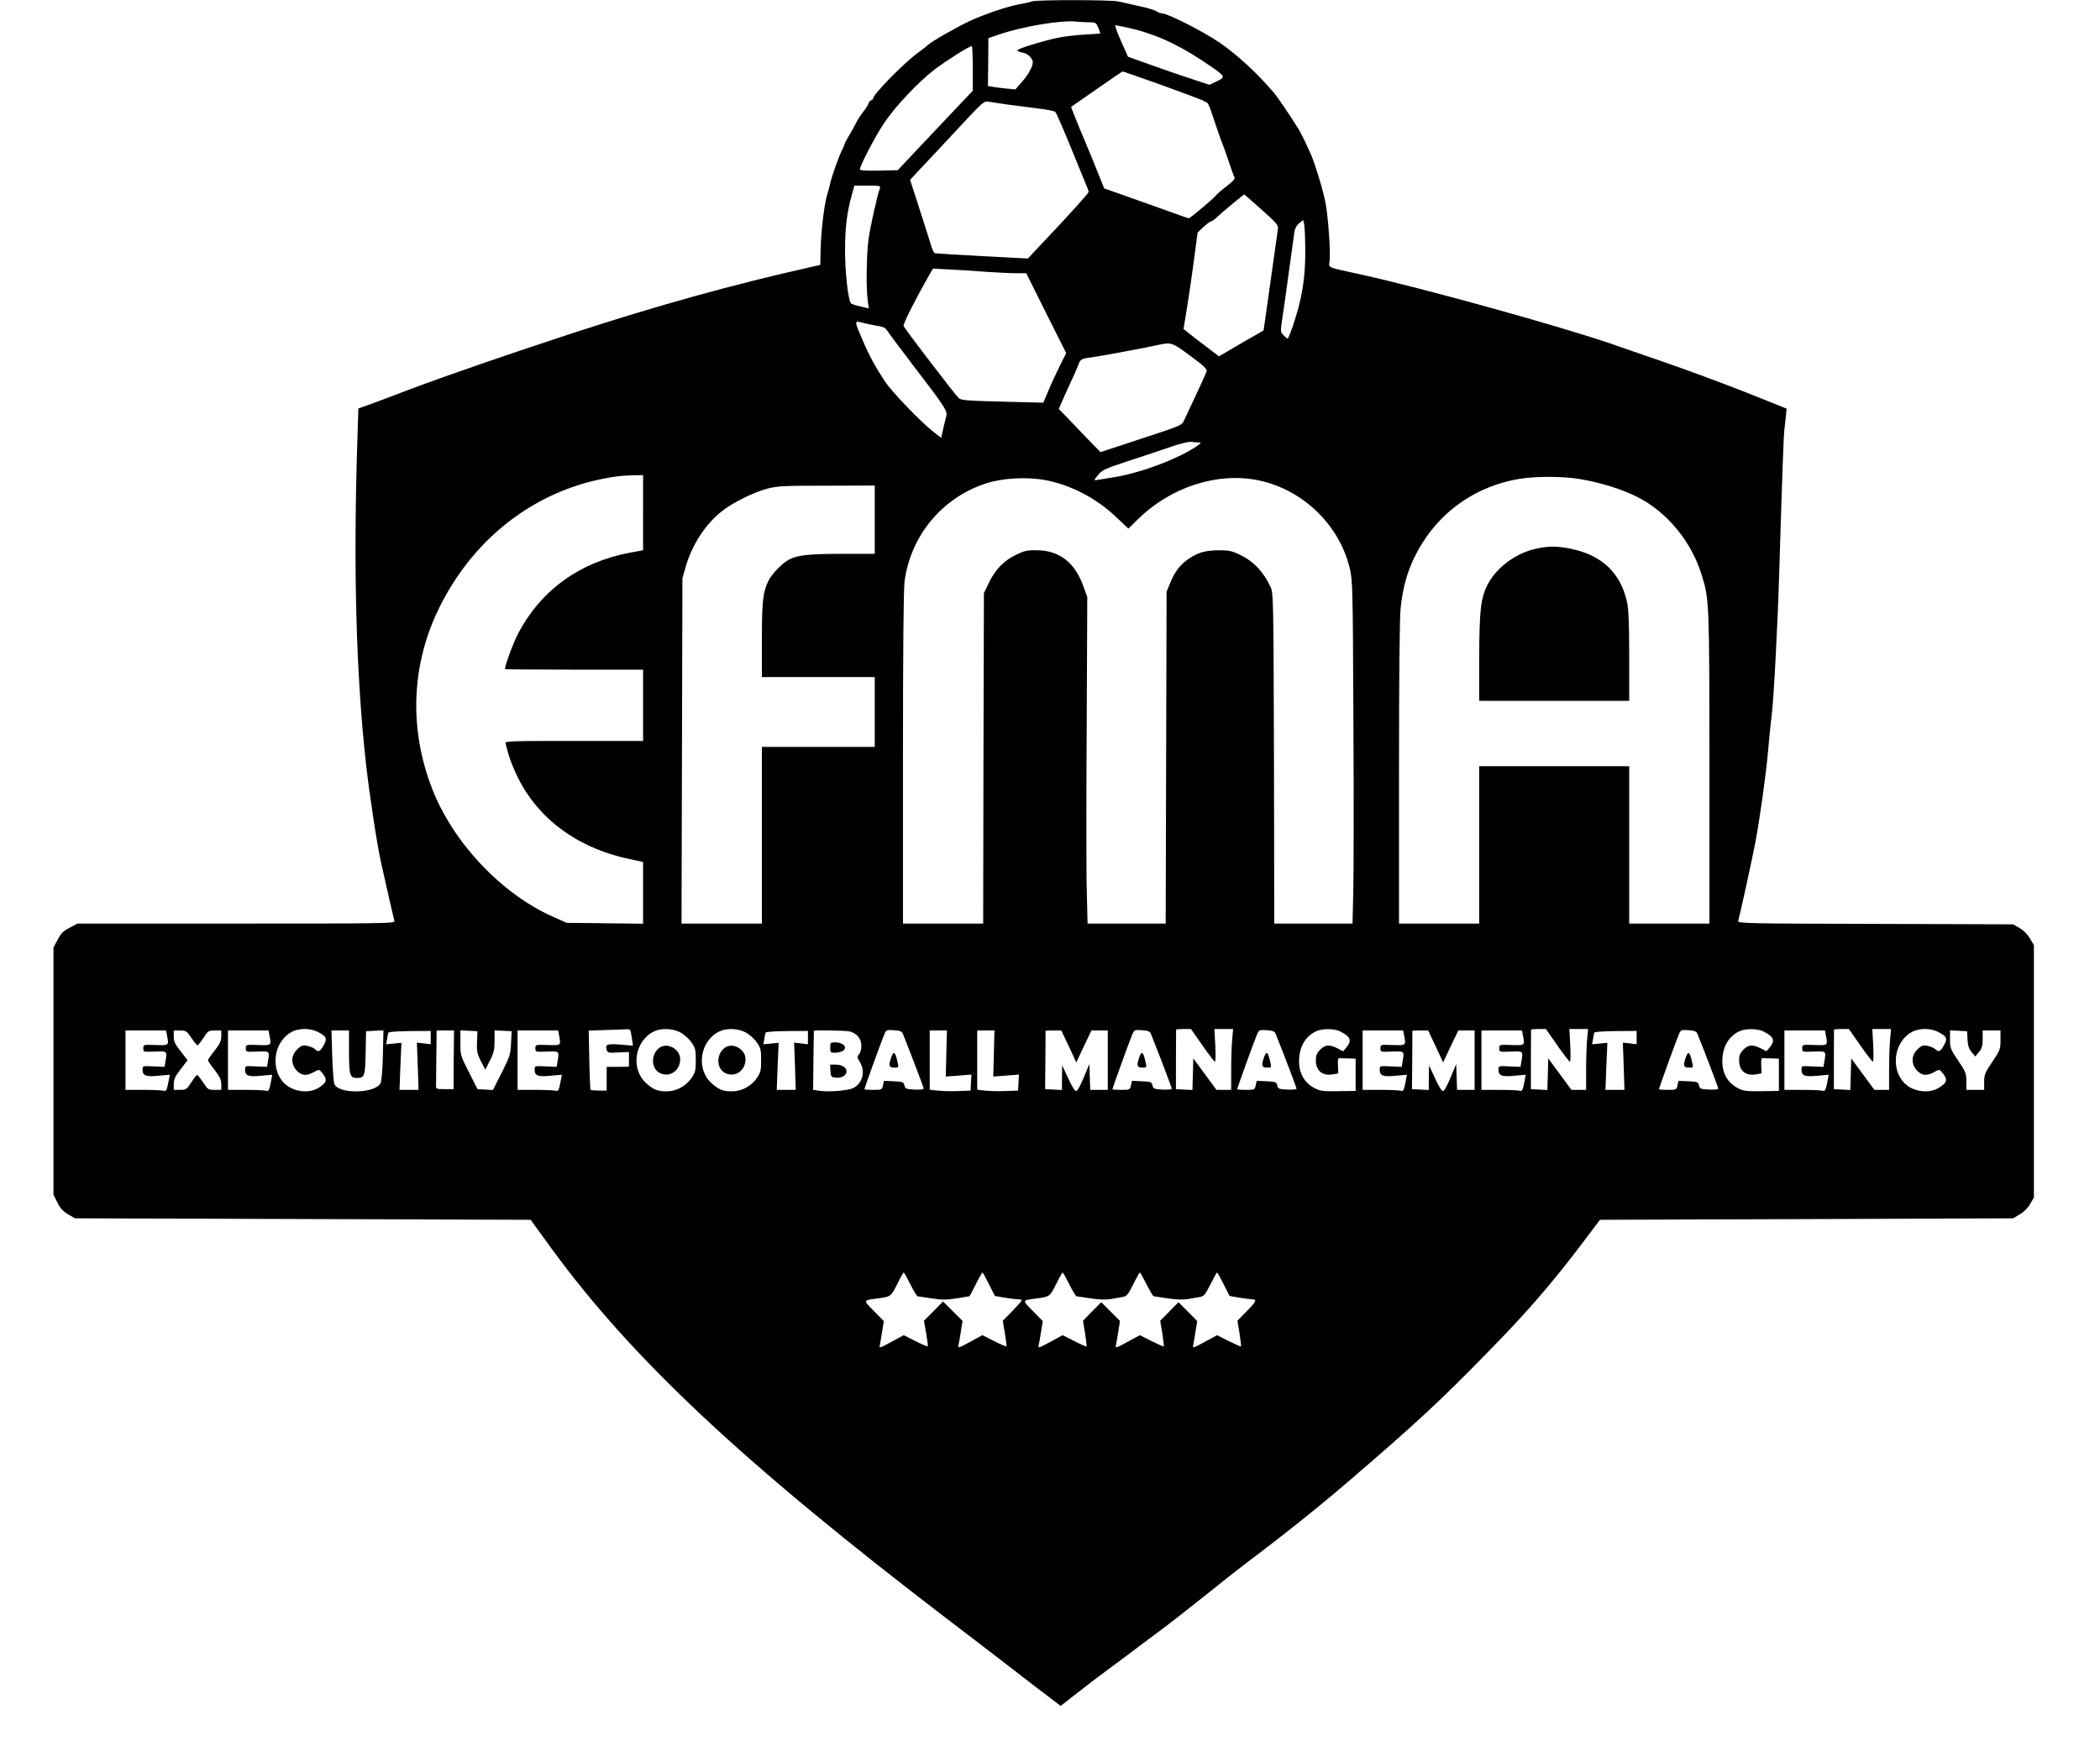 <?xml version="1.0" standalone="no"?>
<!DOCTYPE svg PUBLIC "-//W3C//DTD SVG 20010904//EN"
 "http://www.w3.org/TR/2001/REC-SVG-20010904/DTD/svg10.dtd">
<svg version="1.0" xmlns="http://www.w3.org/2000/svg"
 width="1414pt" height="1176pt" viewBox="0 0 1414 1176"
 preserveAspectRatio="xMidYMid meet">

<g transform="translate(0,1176) scale(0.1,-0.1)"
fill="#000000" stroke="none">
<path d="M6950 11751 c-14 -5 -53 -14 -88 -20 -84 -16 -228 -65 -329 -111 -87
-40 -262 -140 -285 -163 -7 -7 -40 -33 -73 -57 -89 -65 -295 -275 -295 -301 0
-5 -7 -12 -15 -15 -8 -4 -15 -11 -15 -16 0 -6 -12 -27 -27 -47 -34 -44 -49
-68 -65 -101 -7 -14 -25 -46 -41 -73 -16 -26 -30 -53 -31 -60 -1 -6 -8 -23
-16 -37 -18 -33 -69 -174 -80 -225 -5 -22 -14 -56 -20 -75 -19 -59 -41 -239
-44 -360 l-3 -114 -74 -17 c-505 -113 -1029 -258 -1594 -443 -402 -131 -842
-283 -1095 -378 -107 -41 -229 -87 -271 -102 l-76 -27 -6 -193 c-29 -867 -10
-1596 58 -2206 25 -218 73 -532 100 -655 41 -187 86 -381 91 -397 5 -17 -40
-18 -1064 -18 l-1070 0 -53 -28 c-43 -22 -59 -38 -81 -81 l-28 -53 0 -832 0
-832 26 -52 c19 -39 38 -59 72 -80 l47 -27 1534 -5 1534 -5 138 -190 c545
-747 1293 -1448 2669 -2500 102 -78 244 -186 315 -241 72 -55 201 -155 288
-222 l159 -121 66 52 c121 95 182 141 251 192 38 28 102 75 143 106 40 31 127
96 193 145 66 48 210 161 320 249 110 89 236 188 280 221 240 180 482 373 681
544 460 395 625 548 956 888 253 258 426 459 628 727 l113 150 1391 5 1391 5
45 27 c28 16 55 43 70 70 l25 43 0 850 0 850 -27 45 c-16 28 -43 55 -70 70
l-43 25 -928 3 c-874 2 -928 3 -923 20 11 37 96 425 116 532 29 154 72 458 85
612 8 95 20 207 25 248 13 100 39 586 50 950 21 687 30 932 35 968 2 20 7 60
10 89 l5 51 -277 111 c-153 60 -404 153 -558 206 -154 53 -311 108 -350 121
-357 122 -1252 370 -1675 464 -246 54 -223 44 -217 93 7 64 -11 312 -29 397
-18 90 -69 255 -99 325 -23 52 -65 139 -78 160 -56 91 -143 220 -170 251 -109
129 -246 255 -362 335 -113 77 -352 199 -391 199 -8 0 -25 6 -37 14 -12 8 -65
24 -117 35 -52 12 -114 26 -138 31 -50 12 -545 12 -582 1z m381 -141 c47 0 49
-2 64 -36 8 -20 15 -38 15 -39 0 -1 -48 -5 -107 -8 -60 -3 -142 -13 -183 -22
-104 -22 -270 -74 -270 -84 0 -5 15 -12 34 -15 33 -6 58 -27 69 -57 8 -24 -25
-88 -73 -142 l-43 -49 -66 6 c-36 4 -78 9 -92 12 l-27 5 2 161 1 161 70 24
c165 57 431 100 529 87 16 -2 50 -4 77 -4z m256 -35 c173 -37 329 -105 503
-220 171 -114 169 -111 96 -146 l-43 -20 -109 36 c-60 19 -183 62 -274 94
l-165 59 -47 106 c-26 58 -43 106 -38 106 5 0 39 -7 77 -15z m-1037 -275 l0
-151 -177 -187 c-98 -103 -212 -224 -253 -268 l-75 -80 -128 -3 c-88 -2 -127
1 -127 9 0 24 103 221 162 310 75 112 232 279 341 362 73 56 233 157 250 158
4 0 7 -68 7 -150z m1278 -115 c146 -53 271 -100 276 -104 6 -5 16 -10 21 -11
6 -1 17 -22 26 -48 47 -141 71 -209 79 -227 5 -11 23 -63 41 -115 17 -52 35
-102 40 -111 7 -13 -5 -27 -54 -65 -34 -26 -65 -53 -69 -60 -11 -16 -174 -154
-183 -154 -4 0 -69 22 -144 50 -75 27 -201 72 -281 100 l-145 51 -37 92 c-20
51 -62 153 -93 227 -31 74 -65 156 -75 183 l-18 47 171 119 c95 66 174 120
175 120 2 1 123 -42 270 -94z m-1030 -131 c59 -7 150 -19 202 -26 52 -6 100
-16 106 -22 6 -6 51 -108 99 -226 48 -118 96 -235 106 -259 11 -24 19 -48 19
-53 0 -10 -126 -149 -317 -351 l-92 -98 -308 16 c-169 9 -313 18 -319 20 -5 1
-16 23 -23 46 -7 24 -42 135 -78 246 l-65 202 82 88 c46 48 158 168 249 266
162 174 167 178 199 172 19 -3 82 -13 140 -21z m-873 -561 c-16 -39 -64 -254
-76 -338 -15 -100 -18 -342 -6 -421 l7 -51 -56 13 c-31 7 -60 16 -64 21 -19
20 -40 209 -40 356 0 154 12 254 47 380 l16 57 89 0 c82 0 89 -2 83 -17z
m2570 -145 c99 -88 113 -105 110 -127 -4 -25 -13 -89 -55 -391 -11 -80 -25
-179 -31 -220 l-11 -75 -56 -33 c-32 -17 -99 -57 -151 -87 l-93 -55 -92 70
c-50 38 -104 79 -119 92 l-28 23 15 90 c23 141 43 278 62 425 l18 134 40 38
c23 21 46 38 52 38 5 0 24 13 41 30 29 28 175 149 181 150 2 0 54 -46 117
-102z m294 -269 c1 -192 -21 -330 -86 -521 -15 -43 -29 -78 -33 -78 -4 0 -16
10 -28 23 -21 22 -21 24 -7 117 8 52 28 196 45 320 17 124 33 241 36 260 3 21
16 44 32 57 l27 21 6 -26 c4 -15 7 -93 8 -173z m-2145 -150 c72 -5 161 -9 198
-9 l68 0 134 -269 135 -269 -42 -84 c-23 -46 -58 -121 -77 -167 l-35 -83 -275
7 c-237 6 -278 9 -294 23 -23 21 -365 467 -372 487 -5 12 81 182 173 343 l25
43 116 -6 c64 -3 175 -10 246 -16z m-726 -365 c29 -5 46 -14 54 -28 6 -11 84
-115 172 -231 223 -290 238 -314 227 -351 -5 -16 -14 -55 -21 -86 l-13 -57
-56 44 c-85 67 -272 262 -321 334 -63 95 -107 175 -150 276 -61 144 -61 136 7
119 32 -7 77 -17 101 -20z m2096 -200 c95 -70 115 -90 110 -106 -3 -10 -35
-81 -70 -156 -35 -75 -72 -153 -81 -172 -16 -35 -18 -36 -290 -125 l-273 -90
-78 80 c-42 44 -105 110 -140 146 l-63 65 17 39 c9 21 35 80 58 129 24 50 49
108 57 129 14 39 17 41 99 52 54 7 341 61 425 79 103 23 103 23 229 -70z m60
-584 c17 0 14 -4 -16 -25 -126 -86 -380 -181 -558 -209 -58 -9 -113 -18 -122
-20 -13 -3 -9 7 15 34 29 36 46 43 207 96 96 32 225 74 285 95 66 23 121 36
139 33 16 -2 38 -4 50 -4z m-3744 -473 l0 -253 -88 -16 c-338 -64 -596 -250
-750 -538 -32 -59 -92 -220 -92 -246 0 -2 209 -4 465 -4 l465 0 0 -240 0 -240
-466 0 c-438 0 -465 -1 -460 -17 3 -10 10 -37 16 -60 6 -23 24 -75 42 -115
132 -313 412 -529 784 -605 l84 -18 0 -208 0 -208 -257 3 -258 3 -98 44 c-342
153 -666 497 -806 856 -160 409 -142 844 50 1229 245 491 685 812 1204 879 17
2 60 5 98 6 l67 1 0 -253z m6300 228 c142 -23 287 -68 393 -121 201 -101 366
-300 436 -529 50 -160 51 -187 51 -1302 l0 -1043 -270 0 -270 0 0 530 0 530
-505 0 -505 0 0 -530 0 -530 -270 0 -270 0 0 1015 c0 653 4 1050 11 1111 14
131 42 234 89 333 138 288 390 480 705 535 108 19 289 19 405 1z m-3588 -9
c170 -33 339 -121 471 -246 l85 -80 64 63 c222 218 536 319 812 262 299 -62
546 -301 615 -595 19 -81 20 -132 24 -1030 3 -520 2 -1038 -1 -1152 l-5 -208
-263 0 -264 0 -2 1113 c-3 1060 -4 1114 -22 1152 -49 105 -114 174 -206 218
-55 27 -76 31 -140 31 -91 0 -141 -14 -204 -56 -57 -37 -97 -89 -128 -167
l-23 -56 -3 -1117 -3 -1118 -263 0 -263 0 -5 208 c-4 114 -4 608 -1 1099 l4
892 -26 72 c-58 162 -163 243 -315 243 -66 1 -85 -4 -142 -32 -80 -39 -139
-101 -181 -190 l-32 -67 -3 -1112 -2 -1113 -270 0 -270 0 0 1114 c0 743 4
1141 11 1193 42 307 253 561 547 657 112 37 278 46 404 22z m-1152 -266 l0
-230 -220 0 c-218 0 -297 -8 -354 -37 -47 -24 -116 -94 -141 -143 -38 -76 -45
-137 -45 -400 l0 -250 380 0 380 0 0 -235 0 -235 -380 0 -380 0 0 -595 0 -595
-270 0 -271 0 3 1163 3 1162 22 78 c42 146 132 286 241 372 74 60 217 130 312
155 66 17 112 19 398 19 l322 1 0 -230z m-3751 -3449 c61 -32 66 -44 40 -91
-25 -44 -34 -48 -59 -25 -10 9 -34 18 -53 22 -31 5 -40 1 -67 -25 -42 -42 -42
-101 -1 -143 34 -34 63 -36 113 -10 34 19 37 19 51 3 45 -52 41 -73 -23 -111
-47 -28 -120 -28 -178 0 -141 68 -143 292 -4 376 48 29 127 31 181 4z m2104
12 c3 -5 8 -30 12 -57 l7 -48 -85 7 c-90 7 -104 2 -92 -36 6 -19 13 -21 78
-17 l72 3 0 -50 0 -49 -75 -1 -75 0 0 -80 0 -80 -52 0 c-29 1 -54 3 -56 5 -3
3 -7 94 -9 202 l-4 197 110 4 c61 1 123 4 138 5 15 1 29 -1 31 -5z m338 -16
c24 -13 58 -43 74 -66 27 -39 30 -50 30 -121 0 -71 -3 -82 -30 -122 -38 -54
-102 -88 -166 -88 -62 0 -89 11 -139 56 -105 95 -77 283 52 347 49 24 126 22
179 -6z m440 0 c24 -13 58 -43 74 -66 27 -39 30 -50 30 -121 0 -71 -3 -82 -30
-122 -38 -54 -102 -88 -166 -88 -62 0 -89 11 -139 56 -105 95 -77 283 52 347
49 24 126 22 179 -6z m1059 -11 c58 -145 140 -361 140 -368 0 -5 -28 -8 -62
-6 -57 3 -63 5 -68 28 -5 23 -11 25 -72 28 l-66 3 -7 -31 c-6 -29 -8 -30 -66
-30 -32 0 -59 2 -59 4 0 7 116 327 133 367 14 33 15 34 66 31 42 -3 54 -8 61
-26z m1670 0 c58 -145 140 -361 140 -368 0 -5 -28 -8 -62 -6 -57 3 -63 5 -68
28 -5 23 -11 25 -72 28 l-66 3 -7 -31 c-6 -29 -8 -30 -66 -30 -32 0 -59 2 -59
4 0 7 116 327 133 367 14 33 15 34 66 31 42 -3 54 -8 61 -26z m346 -76 c42
-60 80 -110 85 -110 4 0 5 50 2 110 l-6 110 63 0 63 0 -6 -67 c-4 -38 -7 -130
-7 -205 l0 -138 -50 0 -49 0 -78 106 -78 106 -3 -107 -3 -106 -56 3 -55 3 0
198 c1 108 1 199 1 202 1 3 23 5 50 5 l50 0 77 -110z m494 76 c58 -145 140
-361 140 -368 0 -5 -28 -8 -62 -6 -57 3 -63 5 -68 28 -5 23 -11 25 -72 28
l-66 3 -7 -31 c-6 -29 -8 -30 -66 -30 -32 0 -59 2 -59 4 0 7 116 327 133 367
14 33 15 34 66 31 42 -3 54 -8 61 -26z m433 18 c71 -36 81 -61 44 -107 l-23
-27 -39 20 c-54 27 -81 25 -116 -9 -23 -24 -29 -38 -29 -73 0 -70 46 -107 117
-93 l34 6 -2 52 c-2 36 1 52 9 51 7 -1 34 -2 61 -2 l49 -2 0 -109 0 -108 -117
-2 c-106 -1 -122 1 -162 22 -66 35 -103 100 -102 180 0 96 43 170 118 203 42
18 120 17 158 -2z m1463 -94 c42 -60 80 -110 85 -110 4 0 5 50 2 110 l-6 110
63 0 63 0 -6 -67 c-4 -38 -7 -130 -7 -205 l0 -138 -50 0 -49 0 -78 106 -78
106 -3 -107 -3 -106 -56 3 -55 3 0 198 c1 108 1 199 1 202 1 3 23 5 50 5 l50
0 77 -110z m944 76 c58 -145 140 -361 140 -368 0 -5 -28 -8 -62 -6 -57 3 -63
5 -68 28 -5 23 -11 25 -72 28 l-66 3 -7 -31 c-6 -29 -8 -30 -66 -30 -32 0 -59
2 -59 4 0 7 116 327 133 367 14 33 15 34 66 31 42 -3 54 -8 61 -26z m443 18
c71 -36 81 -61 44 -107 l-23 -27 -39 20 c-54 27 -81 25 -116 -9 -23 -24 -29
-38 -29 -73 0 -70 46 -107 117 -93 l34 6 -2 52 c-2 36 1 52 9 51 7 -1 34 -2
61 -2 l49 -2 0 -109 0 -108 -117 -2 c-106 -1 -122 1 -162 22 -66 35 -103 100
-102 180 0 96 43 170 118 203 42 18 120 17 158 -2z m653 -94 c42 -60 80 -110
85 -110 4 0 5 50 2 110 l-6 110 63 0 63 0 -6 -67 c-4 -38 -7 -130 -7 -205 l0
-138 -50 0 -49 0 -78 106 -78 106 -3 -107 -3 -106 -56 3 -55 3 0 198 c1 108 1
199 1 202 1 3 23 5 50 5 l50 0 77 -110z m523 91 c61 -32 66 -44 40 -91 -25
-44 -34 -48 -59 -25 -10 9 -34 18 -53 22 -31 5 -40 1 -67 -25 -42 -42 -42
-101 -1 -143 34 -34 63 -36 113 -10 34 19 37 19 51 3 45 -52 41 -73 -23 -111
-47 -28 -120 -28 -178 0 -141 68 -143 292 -4 376 48 29 127 31 181 4z m-11925
-22 c14 -71 15 -70 -76 -67 -83 3 -83 3 -83 -22 0 -25 1 -25 78 -22 85 3 83 5
71 -68 l-6 -35 -74 3 c-73 4 -74 4 -74 -21 0 -42 21 -50 106 -42 l77 7 -7 -39
c-12 -64 -17 -75 -33 -69 -8 3 -69 6 -136 6 l-122 0 0 200 0 200 136 0 137 0
6 -31z m165 -19 c18 -28 37 -50 41 -50 4 0 22 23 40 50 31 48 34 50 76 50 l44
0 0 -39 c0 -31 -9 -51 -45 -97 -25 -31 -45 -61 -45 -65 0 -3 20 -33 45 -65 35
-45 45 -66 45 -96 l0 -38 -45 0 c-43 0 -46 2 -77 50 -18 27 -36 50 -40 50 -5
0 -23 -22 -40 -50 -31 -47 -36 -50 -75 -50 l-43 0 0 40 c0 32 9 51 47 100 l46
60 -46 59 c-39 49 -47 67 -47 100 l0 41 43 0 c39 0 44 -4 76 -50z m525 19 c14
-71 15 -70 -76 -67 -83 3 -83 3 -83 -22 0 -25 1 -25 78 -22 85 3 83 5 71 -68
l-6 -35 -74 3 c-73 4 -74 4 -74 -21 0 -42 21 -50 106 -42 l77 7 -7 -39 c-12
-64 -17 -75 -33 -69 -8 3 -69 6 -136 6 l-122 0 0 200 0 200 136 0 137 0 6 -31z
m536 -113 c0 -156 6 -176 54 -176 51 0 55 14 58 170 l3 145 59 3 58 3 -4 -168
c-2 -102 -9 -176 -16 -189 -37 -68 -276 -74 -310 -7 -5 10 -12 96 -15 191 l-5
172 59 0 59 0 0 -144z m550 96 l0 -45 -46 6 -47 5 6 -159 5 -159 -64 0 -64 0
6 159 7 158 -51 -5 -52 -5 6 34 c3 19 7 39 9 44 1 6 59 10 144 11 l141 1 0
-45z m155 -149 l-1 -198 -59 0 c-59 0 -60 1 -59 28 0 15 1 104 2 197 l2 170
58 0 59 0 -2 -197z m157 120 c-3 -63 1 -79 26 -130 l30 -57 31 62 c26 51 31
73 31 132 l0 71 57 -3 58 -3 -4 -80 c-3 -74 -7 -87 -62 -198 l-60 -118 -52 3
-52 3 -57 113 c-57 112 -58 115 -58 198 l0 85 58 -3 57 -3 -3 -72z m552 46
c14 -71 15 -70 -76 -67 -83 3 -83 3 -83 -22 0 -25 1 -25 78 -22 85 3 83 5 71
-68 l-6 -35 -74 3 c-73 4 -74 4 -74 -21 0 -42 21 -50 106 -42 l77 7 -7 -39
c-12 -64 -17 -75 -33 -69 -8 3 -69 6 -136 6 l-122 0 0 200 0 200 136 0 137 0
6 -31z m1676 -17 l0 -45 -46 6 -47 5 6 -159 5 -159 -64 0 -64 0 6 159 7 158
-51 -5 -52 -5 6 34 c3 19 7 39 9 44 1 6 59 10 144 11 l141 1 0 -45z m279 42
c48 -10 81 -49 81 -97 0 -23 -7 -48 -16 -58 -14 -15 -13 -20 5 -50 39 -63 20
-144 -42 -176 -36 -18 -162 -29 -229 -19 l-43 6 2 198 c2 108 3 198 3 200 0 5
209 2 239 -4z m653 -149 l-4 -155 86 6 87 7 -3 -54 -3 -54 -85 -3 c-47 -2
-109 0 -137 3 l-53 6 0 200 0 199 58 0 58 0 -4 -155z m320 0 l-4 -155 86 6 87
7 -3 -54 -3 -54 -85 -3 c-47 -2 -109 0 -137 3 l-53 6 0 200 0 199 58 0 58 0
-4 -155z m505 48 l50 -108 51 108 51 107 55 0 55 0 0 -200 0 -200 -59 0 -59 0
-3 87 -3 87 -37 -89 c-20 -50 -43 -91 -50 -93 -10 -2 -29 28 -55 85 l-41 88
-1 -83 -1 -83 -56 3 -57 3 2 195 c0 107 1 196 1 198 0 1 24 2 53 2 l53 0 51
-107z m2257 76 c14 -71 15 -70 -76 -67 -83 3 -83 3 -83 -22 0 -25 1 -25 78
-22 85 3 83 5 71 -68 l-6 -35 -74 3 c-73 4 -74 4 -74 -21 0 -42 21 -50 106
-42 l77 7 -7 -39 c-12 -64 -17 -75 -33 -69 -8 3 -69 6 -136 6 l-122 0 0 200 0
200 136 0 137 0 6 -31z m213 -76 l50 -108 51 108 51 107 55 0 55 0 0 -200 0
-200 -59 0 -59 0 -3 87 -3 87 -37 -89 c-20 -50 -43 -91 -50 -93 -10 -2 -29 28
-55 85 l-41 88 -1 -83 -1 -83 -56 3 -57 3 2 195 c0 107 1 196 1 198 0 1 24 2
53 2 l53 0 51 -107z m587 76 c14 -71 15 -70 -76 -67 -83 3 -83 3 -83 -22 0
-25 1 -25 78 -22 85 3 83 5 71 -68 l-6 -35 -74 3 c-73 4 -74 4 -74 -21 0 -42
21 -50 106 -42 l77 7 -7 -39 c-12 -64 -17 -75 -33 -69 -8 3 -69 6 -136 6
l-122 0 0 200 0 200 136 0 137 0 6 -31z m766 -17 l0 -45 -46 6 -47 5 6 -159 5
-159 -64 0 -64 0 6 159 7 158 -51 -5 -52 -5 6 34 c3 19 7 39 9 44 1 6 59 10
144 11 l141 1 0 -45z m1274 17 c14 -71 15 -70 -76 -67 -83 3 -83 3 -83 -22 0
-25 1 -25 78 -22 85 3 83 5 71 -68 l-6 -35 -74 3 c-73 4 -74 4 -74 -21 0 -42
21 -50 106 -42 l77 7 -7 -39 c-12 -64 -17 -75 -33 -69 -8 3 -69 6 -136 6
l-122 0 0 200 0 200 136 0 137 0 6 -31z m954 -29 c2 -42 9 -63 27 -85 l25 -30
25 30 c20 24 25 41 25 88 l0 57 60 0 60 0 0 -64 c0 -62 -3 -69 -55 -147 -50
-74 -55 -87 -55 -136 l0 -53 -60 0 -60 0 0 58 c0 53 -4 63 -55 139 -52 77 -55
86 -55 143 l0 61 58 -3 57 -3 3 -55z m-7118 -1650 c22 -44 44 -80 48 -80 4 -1
46 -7 94 -14 73 -11 102 -11 170 0 46 8 84 14 85 14 2 0 21 36 43 80 22 44 42
80 45 80 3 0 23 -36 44 -79 l40 -79 64 -11 c35 -6 76 -11 90 -11 15 0 27 -3
27 -7 0 -4 -29 -37 -64 -73 l-64 -65 14 -84 c8 -46 13 -85 11 -88 -3 -2 -40
13 -83 35 l-79 40 -83 -45 c-79 -43 -83 -44 -78 -22 3 13 10 55 16 93 l11 70
-65 65 -66 66 -64 -65 -65 -65 15 -84 c8 -46 13 -85 11 -88 -3 -2 -40 13 -83
35 l-79 40 -83 -45 c-79 -43 -83 -44 -78 -22 3 13 10 55 16 93 l11 69 -67 68
c-73 74 -74 71 21 84 93 12 93 12 136 96 21 44 41 79 44 79 3 0 23 -36 45 -80z
m1070 0 c22 -44 44 -80 48 -80 4 -1 46 -7 95 -14 57 -9 104 -10 135 -5 26 5
62 11 80 14 29 5 37 15 72 85 22 44 42 80 45 80 3 0 23 -36 45 -80 22 -44 44
-80 48 -80 4 -1 46 -7 95 -14 57 -9 104 -10 135 -5 26 5 62 11 80 14 29 5 37
15 72 85 22 44 42 80 45 80 3 0 23 -36 44 -79 l40 -79 64 -11 c35 -6 73 -11
84 -11 39 0 33 -15 -31 -79 l-64 -66 14 -84 c7 -47 12 -87 10 -89 -2 -2 -39
15 -82 36 l-79 40 -83 -45 c-79 -43 -83 -44 -78 -22 3 13 10 55 16 93 l11 69
-63 64 -63 63 -61 -62 -62 -63 14 -84 c7 -47 12 -87 10 -89 -2 -2 -39 15 -82
36 l-79 40 -83 -45 c-79 -43 -83 -44 -78 -22 3 13 10 55 16 93 l11 70 -63 63
-63 63 -62 -62 -61 -63 14 -84 c7 -47 12 -87 10 -89 -2 -2 -39 14 -82 36 l-79
40 -83 -45 c-79 -43 -83 -44 -78 -22 3 13 10 55 16 93 l11 69 -67 68 c-73 74
-74 71 21 84 93 12 93 12 136 96 21 44 41 79 44 79 3 0 23 -36 45 -80z"/>
<path d="M10344 8065 c-135 -29 -263 -123 -324 -236 -50 -94 -59 -173 -60
-501 l0 -288 505 0 505 0 0 298 c0 217 -4 315 -14 364 -42 198 -169 319 -378
362 -91 19 -151 19 -234 1z"/>
<path d="M4441 4704 c-59 -42 -59 -139 1 -170 66 -34 138 14 138 93 0 67 -86
115 -139 77z"/>
<path d="M4881 4704 c-59 -42 -59 -139 1 -170 66 -34 138 14 138 93 0 67 -86
115 -139 77z"/>
<path d="M6001 4639 c-19 -54 -15 -69 19 -69 34 0 33 -3 19 56 -13 52 -23 55
-38 13z"/>
<path d="M7671 4639 c-19 -54 -15 -69 19 -69 34 0 33 -3 19 56 -13 52 -23 55
-38 13z"/>
<path d="M8511 4639 c-19 -54 -15 -69 19 -69 34 0 33 -3 19 56 -13 52 -23 55
-38 13z"/>
<path d="M11351 4639 c-19 -54 -15 -69 19 -69 34 0 33 -3 19 56 -13 52 -23 55
-38 13z"/>
<path d="M5590 4705 c0 -32 2 -35 31 -35 17 0 39 5 50 10 41 23 10 60 -50 60
-29 0 -31 -3 -31 -35z"/>
<path d="M5592 4548 c3 -41 4 -43 39 -46 38 -3 69 16 69 43 0 25 -31 45 -71
45 l-40 0 3 -42z"/>
</g>
</svg>
